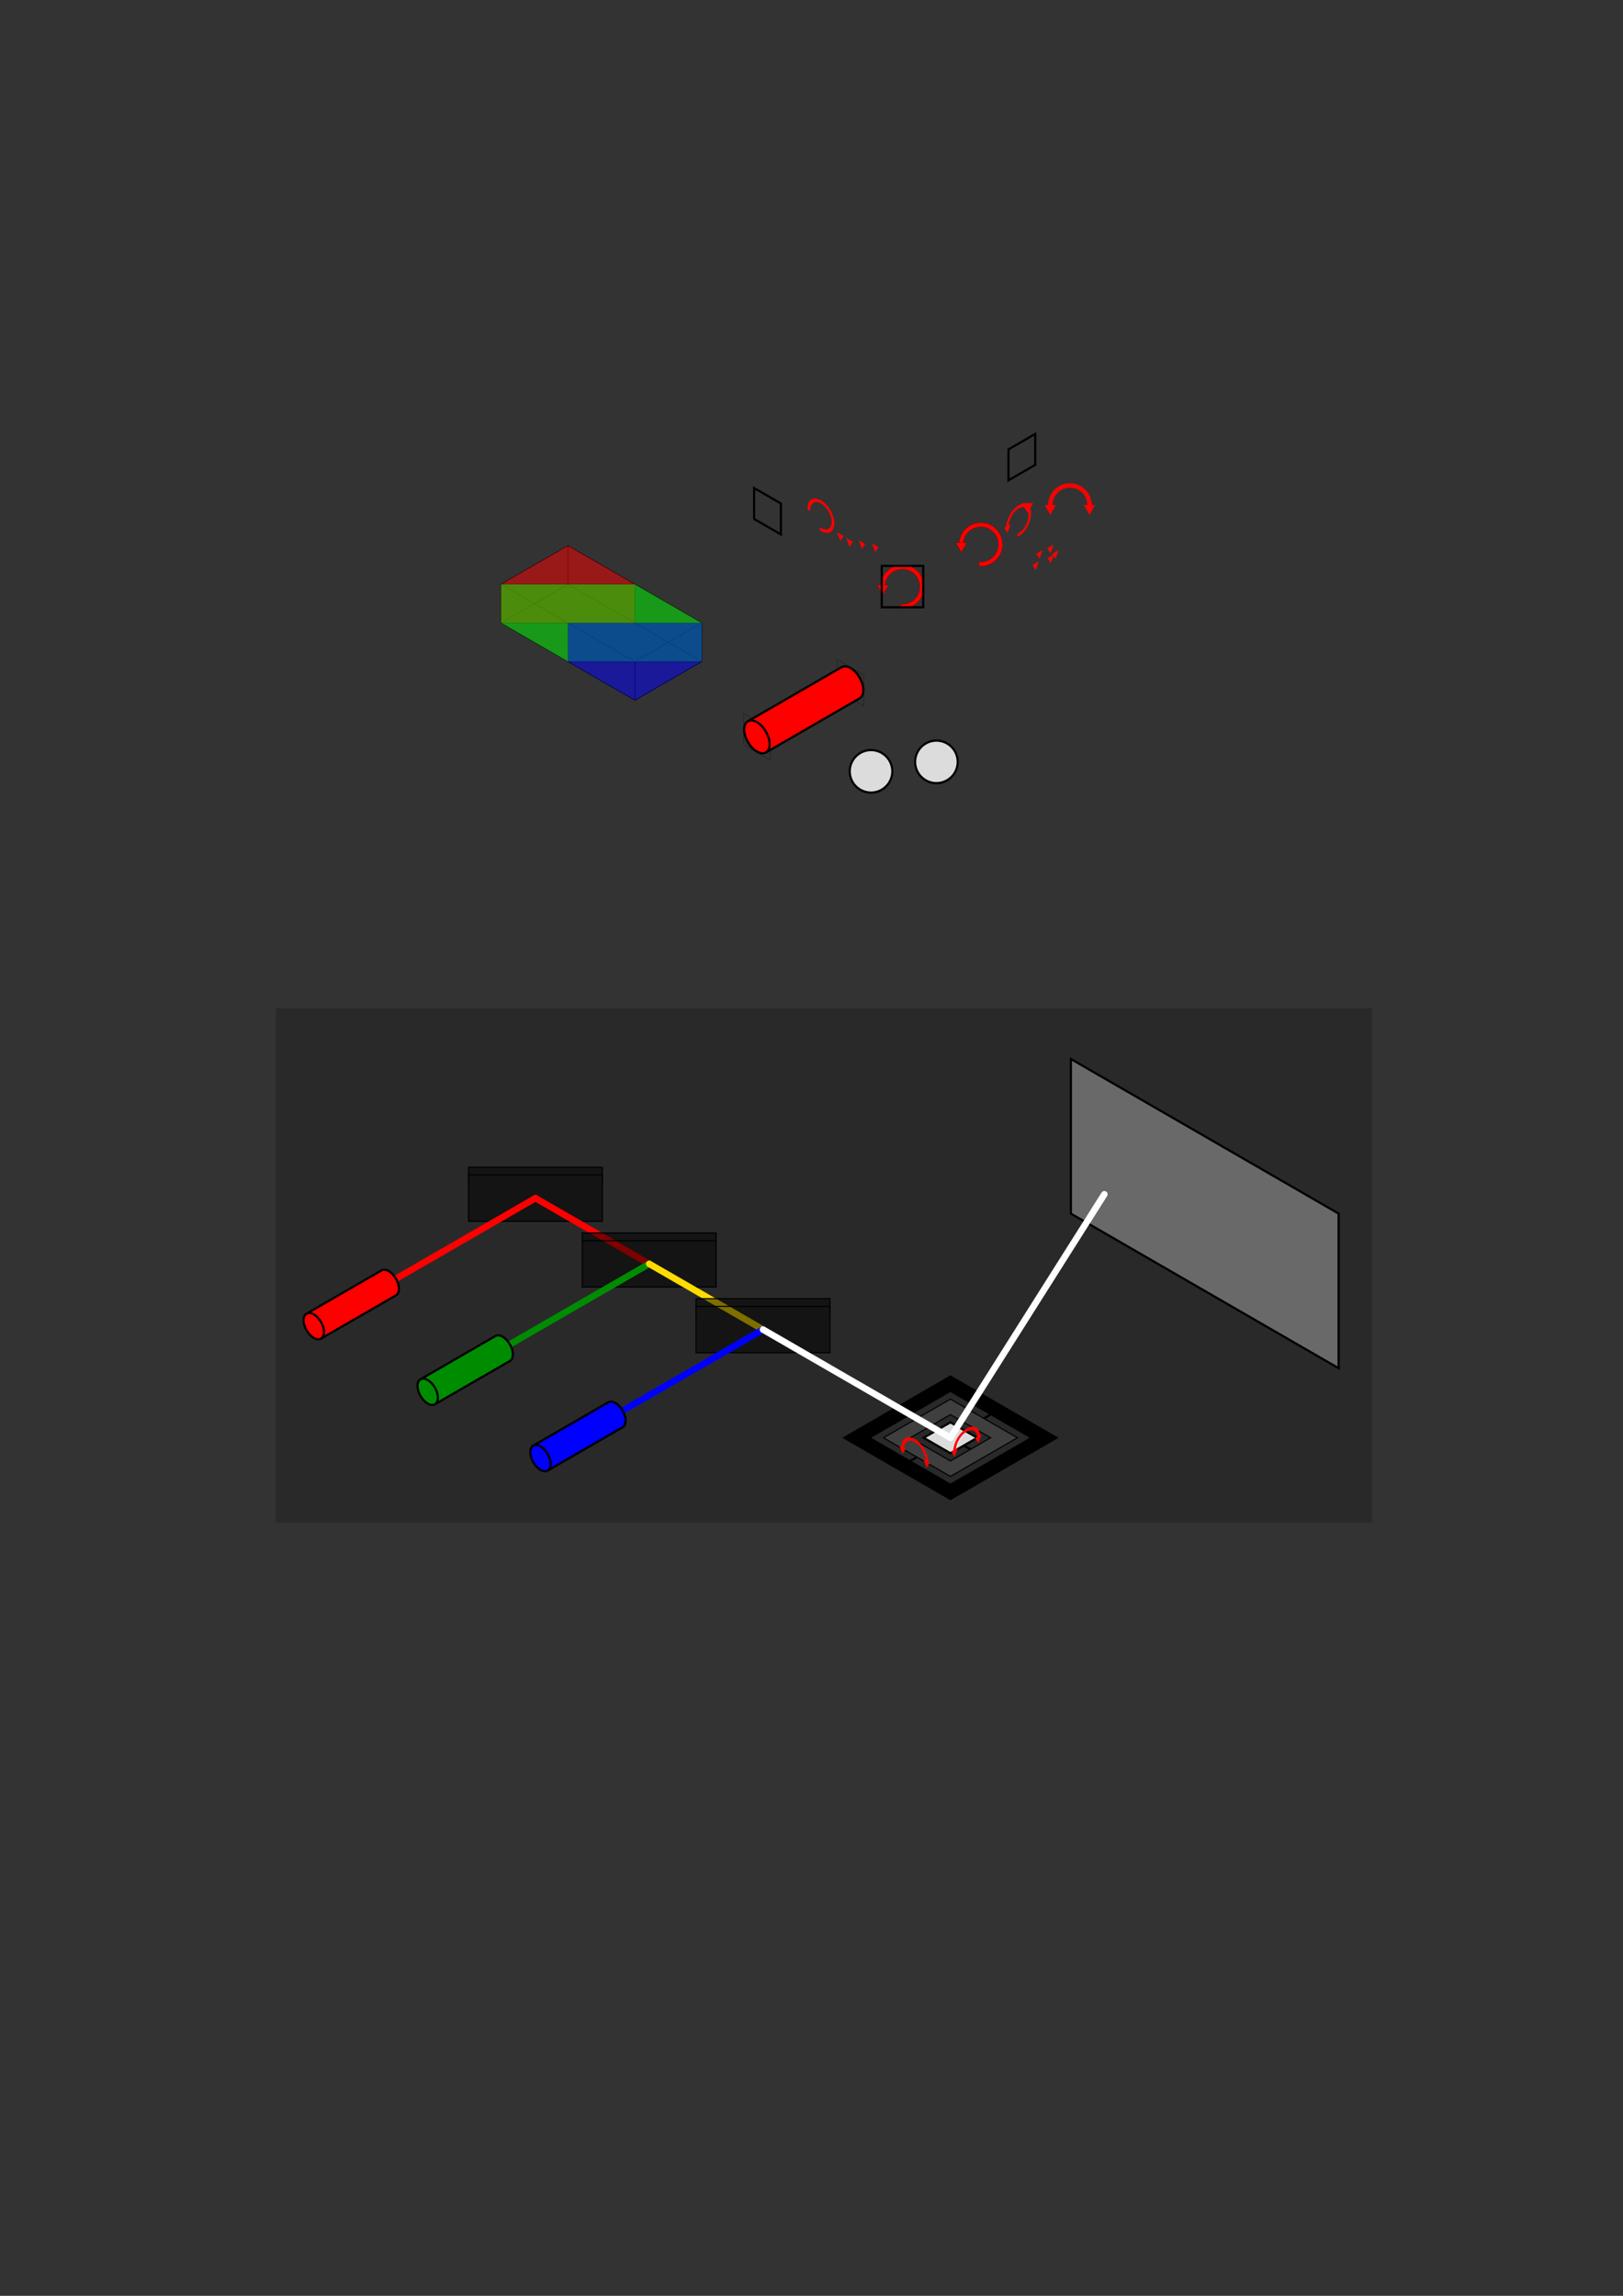 <?xml version="1.0" encoding="UTF-8" standalone="no"?>
<!-- Created with Inkscape (http://www.inkscape.org/) -->

<svg
   xmlns:osb="http://www.openswatchbook.org/uri/2009/osb"
   xmlns:dc="http://purl.org/dc/elements/1.1/"
   xmlns:cc="http://creativecommons.org/ns#"
   xmlns:rdf="http://www.w3.org/1999/02/22-rdf-syntax-ns#"
   xmlns:svg="http://www.w3.org/2000/svg"
   xmlns="http://www.w3.org/2000/svg"
   xmlns:sodipodi="http://sodipodi.sourceforge.net/DTD/sodipodi-0.dtd"
   xmlns:inkscape="http://www.inkscape.org/namespaces/inkscape"
   width="744.094"
   height="1052.362"
   id="svg2"
   version="1.1"
   inkscape:version="0.48.4 r9939"
   sodipodi:docname="projector_tech.svg">
  <rect width="100%" height="100%" fill="#333333" stroke="none"/>
  <sodipodi:namedview
     id="base"
     pagecolor="#ffffff"
     bordercolor="#666666"
     borderopacity="1.0"
     inkscape:pageopacity="0.0"
     inkscape:pageshadow="2"
     inkscape:zoom="2"
     inkscape:cx="357.4963"
     inkscape:cy="512.56513"
     inkscape:document-units="px"
     inkscape:current-layer="layer1"
     showgrid="false"
     inkscape:window-width="1855"
     inkscape:window-height="1056"
     inkscape:window-x="65"
     inkscape:window-y="24"
     inkscape:window-maximized="1"
     inkscape:object-paths="true"
     inkscape:object-nodes="true"
     inkscape:snap-smooth-nodes="true"
     inkscape:snap-midpoints="true"
     inkscape:snap-nodes="true"
     inkscape:snap-grids="false"
     inkscape:snap-intersection-paths="true">
    <inkscape:grid
       id="grid3638"
       type="xygrid"
       snapvisiblegridlinesonly="true"
       enabled="false"
       visible="true"
       empspacing="5" />
    <inkscape:grid
       id="grid3640"
       type="axonomgrid"
       snapvisiblegridlinesonly="true"
       enabled="true"
       visible="true"
       empspacing="5"
       units="mm" />
  </sodipodi:namedview>
  <defs
     id="defs4">
    <linearGradient
       osb:paint="solid"
       id="linearGradient3888">
      <stop
         id="stop3890"
         offset="0"
         style="stop-color:#ffffff;stop-opacity:1;" />
    </linearGradient>
    <marker
       inkscape:stockid="Arrow2Lstart"
       orient="auto"
       refY="0.0"
       refX="0.0"
       id="Arrow2Lstart"
       style="overflow:visible">
      <path
         id="path4198"
         style="fill-rule:evenodd;stroke-width:0.625;stroke-linejoin:round"
         d="M 8.719,4.034 L -2.207,0.016 L 8.719,-4.002 C 6.973,-1.63 6.983,1.616 8.719,4.034 z "
         transform="scale(1.1) translate(1,0)" />
    </marker>
    <marker
       inkscape:stockid="TriangleInS"
       orient="auto"
       refY="0.0"
       refX="0.0"
       id="TriangleInS"
       style="overflow:visible">
      <path
         id="path4319"
         d="M 5.77,0.0 L -2.88,5.0 L -2.88,-5.0 L 5.77,0.0 z "
         style="fill-rule:evenodd;stroke:#000000;stroke-width:1.0pt"
         transform="scale(-0.2)" />
    </marker>
  </defs>
  <g
     id="layer1"
     inkscape:groupmode="layer"
     inkscape:label="Layer 1">
    <rect
       style="opacity:0.2;fill:#000000;fill-opacity:1;fill-rule:evenodd;stroke:#000000;stroke-width:0;stroke-linecap:round;stroke-miterlimit:4;stroke-opacity:1;stroke-dasharray:none;stroke-dashoffset:0"
       id="rect3935"
       width="502.636"
       height="235.667"
       x="126.426"
       y="462.224" />
    <path
       style="fill:none;stroke:#000000;stroke-width:0.3;stroke-linecap:butt;stroke-linejoin:miter;stroke-miterlimit:4;stroke-opacity:1;stroke-dasharray:none"
       d="m 321.756,285.546 -61.372,-35.433 -30.686,17.717 61.372,35.433"
       id="path2989"
       inkscape:connector-curvature="0"
       sodipodi:nodetypes="cccc" />
    <path
       style="fill:none;stroke:#000000;stroke-width:0.3;stroke-linecap:butt;stroke-linejoin:miter;stroke-miterlimit:4;stroke-opacity:1;stroke-dasharray:none"
       d="m 291.07,320.979 30.686,-17.717 0,-17.717 -30.686,17.717 z"
       id="path2987"
       inkscape:connector-curvature="0" />
    <path
       style="fill:none;stroke:#000000;stroke-width:0.3;stroke-linecap:butt;stroke-linejoin:miter;stroke-miterlimit:4;stroke-opacity:1;stroke-dasharray:none"
       d="m 291.07,320.979 -61.372,-35.433 0,-17.717"
       id="path2991"
       inkscape:connector-curvature="0"
       sodipodi:nodetypes="ccc" />
    <path
       style="fill:none;stroke:#000000;stroke-width:0.3;stroke-linecap:butt;stroke-linejoin:miter;stroke-miterlimit:4;stroke-opacity:1;stroke-dasharray:none"
       d="m 321.756,285.546 -61.372,0 0,17.717"
       id="path2993"
       inkscape:connector-curvature="0" />
    <path
       style="fill:none;stroke:#000000;stroke-width:0.3;stroke-linecap:butt;stroke-linejoin:miter;stroke-miterlimit:4;stroke-opacity:1;stroke-dasharray:none"
       d="m 229.698,267.829 61.372,0"
       id="path2997"
       inkscape:connector-curvature="0" />
    <path
       style="fill:none;stroke:#000000;stroke-width:0.3;stroke-linecap:butt;stroke-linejoin:miter;stroke-miterlimit:4;stroke-opacity:1;stroke-dasharray:none"
       d="m 229.698,285.546 30.686,-17.717 61.372,35.433"
       id="path2999"
       inkscape:connector-curvature="0" />
    <path
       style="fill:none;stroke:#000000;stroke-width:0.3;stroke-linecap:butt;stroke-linejoin:miter;stroke-miterlimit:4;stroke-opacity:1;stroke-dasharray:none"
       d="m 291.07,267.829 0,17.717"
       id="path3001"
       inkscape:connector-curvature="0" />
    <path
       style="fill:none;stroke:#000000;stroke-width:0.3;stroke-linecap:butt;stroke-linejoin:miter;stroke-miterlimit:4;stroke-opacity:1;stroke-dasharray:none"
       d="m 260.384,250.113 0,17.717"
       id="path3003"
       inkscape:connector-curvature="0" />
    <path
       style="fill:none;stroke:#000000;stroke-width:0.3;stroke-linecap:butt;stroke-linejoin:miter;stroke-miterlimit:4;stroke-opacity:1;stroke-dasharray:none"
       d="m 229.698,285.546 61.372,0"
       id="path3005"
       inkscape:connector-curvature="0" />
    <path
       style="fill:none;stroke:#000000;stroke-width:0.3;stroke-linecap:butt;stroke-linejoin:miter;stroke-miterlimit:4;stroke-opacity:1;stroke-dasharray:none"
       d="m 260.384,303.262 61.372,0"
       id="path3007"
       inkscape:connector-curvature="0" />
    <path
       style="opacity:0.5;fill:#ff0000;fill-opacity:1;stroke:#fc0000;stroke-width:0;stroke-linecap:butt;stroke-linejoin:miter;stroke-miterlimit:4;stroke-opacity:1;stroke-dasharray:none"
       d="m 229.698,285.546 0,-17.717 30.686,-17.717 30.686,17.717 0,17.717 z"
       id="path3777"
       inkscape:connector-curvature="0" />
    <path
       style="opacity:0.5;fill:#00ff00;fill-opacity:1;stroke:#000000;stroke-width:0;stroke-linecap:butt;stroke-linejoin:miter;stroke-miterlimit:4;stroke-opacity:1;stroke-dasharray:none"
       d="m 229.698,285.546 30.686,17.717 61.372,0 0,-17.717 -30.686,-17.717 -61.372,0 z"
       id="path3779"
       inkscape:connector-curvature="0" />
    <path
       style="opacity:0.5;fill:#0000ff;fill-opacity:1;stroke:#000000;stroke-width:0;stroke-linecap:butt;stroke-linejoin:miter;stroke-miterlimit:4;stroke-opacity:1;stroke-dasharray:none"
       d="m 291.07,320.979 30.686,-17.717 0,-17.717 -61.372,0 0,17.717 z"
       id="path3781"
       inkscape:connector-curvature="0" />
    <g
       transform="translate(-30.686,74.409)"
       id="g3831"
       style="stroke-width:0.5;stroke-miterlimit:4;stroke-dasharray:none">
      <path
         inkscape:connector-curvature="0"
         id="path3785"
         d="m 245.488,467.716 0,-7.087 61.372,0 0,7.087"
         style="fill:none;stroke:#000000;stroke-width:0.5;stroke-linecap:butt;stroke-linejoin:miter;stroke-miterlimit:4;stroke-opacity:1;stroke-dasharray:none" />
      <path
         inkscape:connector-curvature="0"
         id="path3783"
         d="m 245.488,464.173 0,21.26 61.372,0 0,-21.26 z"
         style="fill:none;stroke:#000000;stroke-width:0.5;stroke-linecap:butt;stroke-linejoin:miter;stroke-miterlimit:4;stroke-opacity:1;stroke-dasharray:none" />
    </g>
    <rect
       style="opacity:0.5;fill:#000000;fill-opacity:1;fill-rule:evenodd;stroke:#0000ff;stroke-width:0;stroke-linecap:round;stroke-miterlimit:4;stroke-opacity:1;stroke-dasharray:none;stroke-dashoffset:0"
       id="rect3896"
       width="61.372"
       height="24.803"
       x="214.802"
       y="535.039" />
    <g
       transform="translate(-30.686,74.409)"
       id="g3882"
       style="stroke:#ff0000;stroke-width:3;stroke-linecap:round;stroke-miterlimit:4;stroke-opacity:1;stroke-dasharray:none">
      <path
         inkscape:connector-curvature="0"
         id="path3835"
         d="m 276.173,474.803 -101.264,58.465"
         style="fill:none;stroke:#ff0000;stroke-width:3;stroke-linecap:round;stroke-linejoin:miter;stroke-miterlimit:4;stroke-opacity:1;stroke-dasharray:none" />
      <path
         inkscape:connector-curvature="0"
         id="path3874"
         d="m 276.173,474.803 52.166,30.118"
         style="fill:none;stroke:#ff0000;stroke-width:3;stroke-linecap:round;stroke-linejoin:miter;stroke-miterlimit:4;stroke-opacity:1;stroke-dasharray:none" />
    </g>
    <g
       transform="translate(21.48,104.528)"
       id="g3831-1"
       style="stroke-width:0.5;stroke-miterlimit:4;stroke-dasharray:none">
      <path
         inkscape:connector-curvature="0"
         id="path3785-3"
         d="m 245.488,467.716 0,-7.087 61.372,0 0,7.087"
         style="fill:none;stroke:#000000;stroke-width:0.5;stroke-linecap:butt;stroke-linejoin:miter;stroke-miterlimit:4;stroke-opacity:1;stroke-dasharray:none" />
      <path
         inkscape:connector-curvature="0"
         id="path3783-2"
         d="m 245.488,464.173 0,21.26 61.372,0 0,-21.26 z"
         style="fill:none;stroke:#000000;stroke-width:0.5;stroke-linecap:butt;stroke-linejoin:miter;stroke-miterlimit:4;stroke-opacity:1;stroke-dasharray:none" />
    </g>
    <rect
       style="opacity:0.5;fill:#000000;fill-opacity:1;fill-rule:evenodd;stroke:#0000ff;stroke-width:0;stroke-linecap:round;stroke-miterlimit:4;stroke-opacity:1;stroke-dasharray:none;stroke-dashoffset:0"
       id="rect3896-8"
       width="61.372"
       height="24.803"
       x="266.968"
       y="565.157" />
    <path
       style="fill:none;stroke:#008c00;stroke-width:3;stroke-linecap:round;stroke-linejoin:miter;stroke-miterlimit:4;stroke-opacity:1;stroke-dasharray:none"
       d="m 297.654,579.331 -101.264,58.465"
       id="path3878"
       inkscape:connector-curvature="0" />
    <path
       style="fill:none;stroke:#ffdc00;stroke-width:3;stroke-linecap:round;stroke-linejoin:miter;stroke-miterlimit:4;stroke-opacity:1;stroke-dasharray:none"
       d="m 297.654,579.331 52.166,30.118"
       id="path3886"
       inkscape:connector-curvature="0" />
    <rect
       style="opacity:0.5;fill:#000000;fill-opacity:1;fill-rule:evenodd;stroke:#0000ff;stroke-width:0;stroke-linecap:round;stroke-miterlimit:4;stroke-opacity:1;stroke-dasharray:none;stroke-dashoffset:0"
       id="rect3896-82"
       width="61.372"
       height="24.803"
       x="319.134"
       y="595.276" />
    <g
       transform="translate(73.646,134.646)"
       id="g3831-0"
       style="stroke-width:0.5;stroke-miterlimit:4;stroke-dasharray:none">
      <path
         inkscape:connector-curvature="0"
         id="path3785-0"
         d="m 245.488,467.716 0,-7.087 61.372,0 0,7.087"
         style="fill:none;stroke:#000000;stroke-width:0.5;stroke-linecap:butt;stroke-linejoin:miter;stroke-miterlimit:4;stroke-opacity:1;stroke-dasharray:none" />
      <path
         inkscape:connector-curvature="0"
         id="path3783-1"
         d="m 245.488,464.173 0,21.26 61.372,0 0,-21.26 z"
         style="fill:none;stroke:#000000;stroke-width:0.5;stroke-linecap:butt;stroke-linejoin:miter;stroke-miterlimit:4;stroke-opacity:1;stroke-dasharray:none" />
    </g>
    <path
       style="fill:none;stroke:#0000ff;stroke-width:3;stroke-linecap:round;stroke-linejoin:miter;stroke-miterlimit:4;stroke-opacity:1;stroke-dasharray:none"
       d="m 349.82,609.449 -101.264,58.465"
       id="path3894"
       inkscape:connector-curvature="0" />
    <path
       style="fill:#696969;fill-opacity:1;stroke:#000000;stroke-width:1px;stroke-linecap:butt;stroke-linejoin:miter;stroke-opacity:1"
       d="m 613.719,627.165 -122.744,-70.866 0,-70.866 122.744,70.866 z"
       id="path3923"
       inkscape:connector-curvature="0"
       sodipodi:nodetypes="ccccc" />
    <path
       style="font-size:medium;font-style:normal;font-variant:normal;font-weight:normal;font-stretch:normal;text-indent:0;text-align:start;text-decoration:none;line-height:normal;letter-spacing:normal;word-spacing:normal;text-transform:none;direction:ltr;block-progression:tb;writing-mode:lr-tb;text-anchor:start;baseline-shift:baseline;color:#000000;fill:#ff0000;fill-opacity:1;stroke:#ff0000;stroke-width:0;stroke-miterlimit:4;stroke-opacity:1;stroke-dasharray:none;marker:none;visibility:visible;display:inline;overflow:visible;enable-background:accumulate;font-family:Sans;-inkscape-font-specification:Sans"
       d="m 466.983,245.841 c 3.149,-1.818 5.714,-6.48 5.714,-10.385 0,-3.905 -2.565,-5.606 -5.714,-3.788 -3.149,1.818 -5.714,6.48 -5.714,10.385 -0.003,0.257 0.105,0.432 0.283,0.459 0.178,0.026 0.398,-0.101 0.576,-0.333 0.178,-0.232 0.286,-0.532 0.283,-0.786 0,-3.139 2.04,-6.847 4.571,-8.308 2.531,-1.461 4.571,-0.109 4.571,3.03 0,3.139 -2.04,6.847 -4.571,8.308 -0.206,0.115 -0.398,0.36 -0.502,0.641 -0.104,0.281 -0.104,0.554 0,0.715 0.104,0.161 0.296,0.184 0.502,0.062 0,0 0,0 0,0"
       id="path4173"
       inkscape:connector-curvature="0" />
    <path
       style="fill:#ff0000;fill-opacity:1;fill-rule:evenodd;stroke:#ff0000;stroke-width:0;stroke-miterlimit:4;stroke-opacity:1;stroke-dasharray:none"
       d="m 461.885,244.302 c 0,0 -1.463,-2.301 -1.463,-2.301 0,0 2.926,-1.689 2.926,-1.689 0,0 -1.463,3.99 -1.463,3.99 0,0 0,0 0,0"
       id="path5190"
       inkscape:connector-curvature="0" />
    <path
       style="fill:#ff0000;fill-opacity:1;fill-rule:evenodd;stroke:#ff0000;stroke-width:0;stroke-miterlimit:4;stroke-opacity:1;stroke-dasharray:none"
       d="m 474.802,261.316 c 0,0 -1.463,-2.301 -1.463,-2.301 0,0 2.926,-1.689 2.926,-1.689 0,0 -1.463,3.99 -1.463,3.99 0,0 0,0 0,0"
       id="path5190-6"
       inkscape:connector-curvature="0" />
    <path
       style="fill:#ff0000;fill-opacity:1;fill-rule:evenodd;stroke:#ff0000;stroke-width:0;stroke-miterlimit:4;stroke-opacity:1;stroke-dasharray:none"
       d="m 476.57,256.139 c 0,0 -1.463,-2.301 -1.463,-2.301 0,0 2.926,-1.689 2.926,-1.689 0,0 -1.463,3.99 -1.463,3.99 0,0 0,0 0,0"
       id="path5190-61"
       inkscape:connector-curvature="0" />
    <path
       style="fill:#ff0000;fill-opacity:1;fill-rule:evenodd;stroke:#ff0000;stroke-width:0;stroke-miterlimit:4;stroke-opacity:1;stroke-dasharray:none"
       d="m 481.621,253.614 c 0,0 -1.463,-2.301 -1.463,-2.301 0,0 2.926,-1.689 2.926,-1.689 0,0 -1.463,3.99 -1.463,3.99 0,0 0,0 0,0"
       id="path5190-1"
       inkscape:connector-curvature="0" />
    <path
       style="fill:#ff0000;fill-opacity:1;fill-rule:evenodd;stroke:#ff0000;stroke-width:0;stroke-miterlimit:4;stroke-opacity:1;stroke-dasharray:none"
       d="m 483.894,256.139 c 0,0 -1.463,-2.301 -1.463,-2.301 0,0 2.926,-1.689 2.926,-1.689 0,0 -1.463,3.99 -1.463,3.99 0,0 0,0 0,0"
       id="path5190-9"
       inkscape:connector-curvature="0" />
    <path
       style="fill:#ff0000;fill-opacity:1;fill-rule:evenodd;stroke:#ff0000;stroke-width:0;stroke-miterlimit:4;stroke-opacity:1;stroke-dasharray:none"
       d="m 481.747,258.159 c 0,0 -1.463,-2.301 -1.463,-2.301 0,0 2.926,-1.689 2.926,-1.689 0,0 -1.463,3.99 -1.463,3.99 0,0 0,0 0,0"
       id="path5190-90"
       inkscape:connector-curvature="0" />
    <path
       inkscape:connector-curvature="0"
       id="path5194"
       d="m 462.348,220.171 0,-14.173 12.274,-7.087 0,14.173 z"
       style="fill:none;stroke:#000000;stroke-width:1px;stroke-linecap:butt;stroke-linejoin:miter;stroke-opacity:1" />
    <path
       style="fill:none;stroke:#000000;stroke-width:1px;stroke-linecap:butt;stroke-linejoin:miter;stroke-opacity:1"
       d="m 358.016,244.974 0,-14.173 -12.274,-7.087 0,14.173 z"
       id="path6267"
       inkscape:connector-curvature="0" />
    <g
       id="g5186-2"
       style="fill:#ff0000;fill-opacity:1;stroke:#440000;stroke-width:0.1;stroke-miterlimit:4;stroke-opacity:1;stroke-dasharray:none"
       transform="matrix(-1,0,0,-1,916.74,881.787)">
      <path
         style="font-size:medium;font-style:normal;font-variant:normal;font-weight:normal;font-stretch:normal;text-indent:0;text-align:start;text-decoration:none;line-height:normal;letter-spacing:normal;word-spacing:normal;text-transform:none;direction:ltr;block-progression:tb;writing-mode:lr-tb;text-anchor:start;baseline-shift:baseline;color:#000000;fill:#ff0000;fill-opacity:1;stroke:#440000;stroke-width:0.1;stroke-miterlimit:4;stroke-opacity:1;stroke-dasharray:none;marker:none;visibility:visible;display:inline;overflow:visible;enable-background:accumulate;font-family:Sans;-inkscape-font-specification:Sans"
         d="m 503.031,602.844 c -5.511,0 -10,4.489 -10,10 0,5.511 4.489,10 10,10 5.511,0 10,-4.489 10,-10 a 1,1 0 1 0 -2,0 c 0,4.43 -3.57,8 -8,8 -4.43,0 -8,-3.57 -8,-8 0,-4.43 3.57,-8 8,-8 a 1,1 0 1 0 0,-2 z"
         id="path4173-4"
         inkscape:connector-curvature="0" />
      <path
         style="fill:#ff0000;fill-opacity:1;fill-rule:evenodd;stroke:#440000;stroke-width:0.1;stroke-miterlimit:4;stroke-opacity:1;stroke-dasharray:none"
         d="m 511.953,609.169 2.561,4.439 -5.121,0 2.561,-4.439 z"
         id="path5190-4"
         inkscape:connector-curvature="0" />
    </g>
    <rect
       y="259.381"
       x="404.271"
       height="19"
       width="19"
       id="rect5935"
       style="fill:none;stroke:#000000;stroke-width:1;stroke-linecap:round;stroke-miterlimit:4;stroke-opacity:1;stroke-dasharray:none;stroke-dashoffset:0" />
    <g
       id="g5186-2-6"
       style="fill:#ff0000;fill-opacity:1;stroke:#440000;stroke-width:0;stroke-miterlimit:4;stroke-opacity:1;stroke-dasharray:none"
       transform="matrix(1,0,0,-1,-126.701,883.884)">
      <path
         style="font-size:medium;font-style:normal;font-variant:normal;font-weight:normal;font-stretch:normal;text-indent:0;text-align:start;text-decoration:none;line-height:normal;letter-spacing:normal;word-spacing:normal;text-transform:none;direction:ltr;block-progression:tb;writing-mode:lr-tb;text-anchor:start;baseline-shift:baseline;color:#000000;fill:#ff0000;fill-opacity:1;stroke:#440000;stroke-width:0;stroke-miterlimit:4;stroke-opacity:1;stroke-dasharray:none;marker:none;visibility:visible;display:inline;overflow:visible;enable-background:accumulate;font-family:Sans;-inkscape-font-specification:Sans"
         d="m 503.111,640.402 c 3.363,-1.904 6.097,-0.31 6.108,3.549 0.011,3.865 -2.715,8.598 -6.089,10.545 -3.391,1.958 -6.167,0.371 -6.167,-3.537 -0.003,-0.254 0.114,-0.558 0.307,-0.797 0.193,-0.239 0.431,-0.375 0.623,-0.356 0.192,0.019 0.309,0.189 0.306,0.446 8.7e-4,3.138 2.205,4.4 4.929,2.831 2.712,-1.563 4.883,-5.327 4.875,-8.437 -0.008,-3.106 -2.186,-4.373 -4.891,-2.838 -0.221,0.129 -0.426,0.112 -0.538,-0.044 -0.112,-0.156 -0.112,-0.427 -8.9e-4,-0.709 0.111,-0.282 0.316,-0.531 0.537,-0.653 0,0 0,0 0,0"
         id="path4173-4-5"
         inkscape:connector-curvature="0" />
    </g>
    <g
       id="g5186-2-3"
       style="fill:#ff0000;fill-opacity:1;stroke:#440000;stroke-width:0.1;stroke-miterlimit:4;stroke-opacity:1;stroke-dasharray:none"
       transform="matrix(-1,0,0,-1,952.698,862.394)">
      <path
         style="font-size:medium;font-style:normal;font-variant:normal;font-weight:normal;font-stretch:normal;text-indent:0;text-align:start;text-decoration:none;line-height:normal;letter-spacing:normal;word-spacing:normal;text-transform:none;direction:ltr;block-progression:tb;writing-mode:lr-tb;text-anchor:start;baseline-shift:baseline;color:#000000;fill:#ff0000;fill-opacity:1;stroke:#440000;stroke-width:0.1;stroke-miterlimit:4;stroke-opacity:1;stroke-dasharray:none;marker:none;visibility:visible;display:inline;overflow:visible;enable-background:accumulate;font-family:Sans;-inkscape-font-specification:Sans"
         d="m 503.031,602.844 c -5.511,0 -10,4.489 -10,10 0,5.511 4.489,10 10,10 5.511,0 10,-4.489 10,-10 a 1,1 0 1 0 -2,0 c 0,4.43 -3.57,8 -8,8 -4.43,0 -8,-3.57 -8,-8 0,-4.43 3.57,-8 8,-8 a 1,1 0 1 0 0,-2 z"
         id="path4173-4-53"
         inkscape:connector-curvature="0" />
      <path
         style="fill:#ff0000;fill-opacity:1;fill-rule:evenodd;stroke:#440000;stroke-width:0.1;stroke-miterlimit:4;stroke-opacity:1;stroke-dasharray:none"
         d="m 511.953,609.169 2.561,4.439 -5.121,0 2.561,-4.439 z"
         id="path5190-4-8"
         inkscape:connector-curvature="0" />
    </g>
    <path
       style="fill:#ff0000;fill-opacity:1;fill-rule:evenodd;stroke:#440000;stroke-width:0;stroke-miterlimit:4;stroke-opacity:1;stroke-dasharray:none"
       d="m 471.135,235.06 -2.561,-4.439 5.121,0 -2.561,4.439 z"
       id="path5190-4-86-0"
       inkscape:connector-curvature="0" />
    <g
       transform="translate(-65.45,-371.562)"
       id="g7317">
      <g
         transform="matrix(-1,0,0,-1,1059.01,1215.943)"
         style="fill:#ff0000;fill-opacity:1;stroke:#440000;stroke-width:0.1;stroke-miterlimit:4;stroke-opacity:1;stroke-dasharray:none"
         id="g5186-2-9-8">
        <path
           sodipodi:nodetypes="csccscc"
           inkscape:connector-curvature="0"
           id="path4173-4-6-6"
           d="m 493.031,612.844 c 0,5.511 4.489,10 10,10 5.511,0 10,-4.489 10,-10 l -2,0 c 0,4.43 -3.57,8 -8,8 -4.43,0 -8,-3.57 -8,-8 z"
           style="font-size:medium;font-style:normal;font-variant:normal;font-weight:normal;font-stretch:normal;text-indent:0;text-align:start;text-decoration:none;line-height:normal;letter-spacing:normal;word-spacing:normal;text-transform:none;direction:ltr;block-progression:tb;writing-mode:lr-tb;text-anchor:start;baseline-shift:baseline;color:#000000;fill:#ff0000;fill-opacity:1;stroke:#440000;stroke-width:0;stroke-miterlimit:4;stroke-opacity:1;stroke-dasharray:none;marker:none;visibility:visible;display:inline;overflow:visible;enable-background:accumulate;font-family:Sans;-inkscape-font-specification:Sans" />
        <path
           inkscape:connector-curvature="0"
           id="path5190-4-86-8"
           d="m 512.031,608.405 2.561,4.439 -5.121,0 2.561,-4.439 z"
           style="fill:#ff0000;fill-opacity:1;fill-rule:evenodd;stroke:#440000;stroke-width:0;stroke-miterlimit:4;stroke-opacity:1;stroke-dasharray:none" />
      </g>
      <path
         inkscape:connector-curvature="0"
         id="path5190-4-86-0-9"
         d="m 564.947,607.538 -2.561,-4.439 5.121,0 -2.561,4.439 z"
         style="fill:#ff0000;fill-opacity:1;fill-rule:evenodd;stroke:#440000;stroke-width:0;stroke-miterlimit:4;stroke-opacity:1;stroke-dasharray:none" />
    </g>
    <g
       transform="matrix(1,0,0,-1,-138.702,867.38)"
       style="fill:#ff0000;fill-opacity:1;stroke:#ff0000;stroke-width:0;stroke-miterlimit:4;stroke-opacity:1;stroke-dasharray:none"
       id="g5186-5-0">
      <path
         inkscape:connector-curvature="0"
         id="path5190-8-0"
         d="m 523.967,619.409 c 0,0 -1.472,3.983 -1.472,3.983 0,0 2.943,-1.684 2.943,-1.684 0,0 -1.471,-2.299 -1.471,-2.299 0,0 0,0 0,0"
         style="fill:#ff0000;fill-opacity:1;fill-rule:evenodd;stroke:#ff0000;stroke-width:0;stroke-miterlimit:4;stroke-opacity:1;stroke-dasharray:none" />
    </g>
    <g
       transform="matrix(1,0,0,-1,-134.506,870.058)"
       style="fill:#ff0000;fill-opacity:1;stroke:#ff0000;stroke-width:0;stroke-miterlimit:4;stroke-opacity:1;stroke-dasharray:none"
       id="g5186-5-5">
      <path
         inkscape:connector-curvature="0"
         id="path5190-8-3"
         d="m 523.967,619.409 c 0,0 -1.472,3.983 -1.472,3.983 0,0 2.943,-1.684 2.943,-1.684 0,0 -1.471,-2.299 -1.471,-2.299 0,0 0,0 0,0"
         style="fill:#ff0000;fill-opacity:1;fill-rule:evenodd;stroke:#ff0000;stroke-width:0;stroke-miterlimit:4;stroke-opacity:1;stroke-dasharray:none" />
    </g>
    <g
       transform="matrix(1,0,0,-1,-128.792,871.04)"
       style="fill:#ff0000;fill-opacity:1;stroke:#ff0000;stroke-width:0;stroke-miterlimit:4;stroke-opacity:1;stroke-dasharray:none"
       id="g5186-5-9">
      <path
         inkscape:connector-curvature="0"
         id="path5190-8-9"
         d="m 523.967,619.409 c 0,0 -1.472,3.983 -1.472,3.983 0,0 2.943,-1.684 2.943,-1.684 0,0 -1.471,-2.299 -1.471,-2.299 0,0 0,0 0,0"
         style="fill:#ff0000;fill-opacity:1;fill-rule:evenodd;stroke:#ff0000;stroke-width:0;stroke-miterlimit:4;stroke-opacity:1;stroke-dasharray:none" />
    </g>
    <g
       transform="matrix(1,0,0,-1,-122.72,872.469)"
       style="fill:#ff0000;fill-opacity:1;stroke:#ff0000;stroke-width:0;stroke-miterlimit:4;stroke-opacity:1;stroke-dasharray:none"
       id="g5186-5-95">
      <path
         inkscape:connector-curvature="0"
         id="path5190-8-6"
         d="m 523.967,619.409 c 0,0 -1.472,3.983 -1.472,3.983 0,0 2.943,-1.684 2.943,-1.684 0,0 -1.471,-2.299 -1.471,-2.299 0,0 0,0 0,0"
         style="fill:#ff0000;fill-opacity:1;fill-rule:evenodd;stroke:#ff0000;stroke-width:0;stroke-miterlimit:4;stroke-opacity:1;stroke-dasharray:none" />
    </g>
    <path
       sodipodi:nodetypes="ccccc"
       style="fill:#dcdcdc;fill-opacity:1;stroke:#000000;stroke-width:1px;stroke-linecap:butt;stroke-linejoin:miter;stroke-opacity:1"
       d="m 435.74,651.968 -12.274,7.087 12.274,7.087 12.274,-7.087 z"
       id="path3927"
       inkscape:connector-curvature="0" />
    <path
       style="fill:none;stroke:#000000;stroke-width:1px;stroke-linecap:butt;stroke-linejoin:miter;stroke-opacity:1"
       d="m 426.535,653.74 -6.137,-3.543"
       id="path6948"
       inkscape:connector-curvature="0" />
    <path
       sodipodi:nodetypes="cccccccccc"
       inkscape:connector-curvature="0"
       d="m 435.74,676.772 -30.686,-17.717 30.686,-17.717 30.686,17.717 z m -18.412,-17.717 18.412,10.63 18.412,-10.63 -18.412,-10.63 -18.412,10.63"
       style="fill:#3f3f3f;fill-opacity:1;stroke:#000000;stroke-width:0.5;stroke-linecap:butt;stroke-linejoin:miter;stroke-miterlimit:4;stroke-opacity:1;stroke-dasharray:none"
       id="path7230" />
    <g
       transform="translate(-38.629,68.403)"
       id="g7223">
      <path
         style="font-size:medium;font-style:normal;font-variant:normal;font-weight:normal;font-stretch:normal;text-indent:0;text-align:start;text-decoration:none;line-height:normal;letter-spacing:normal;word-spacing:normal;text-transform:none;direction:ltr;block-progression:tb;writing-mode:lr-tb;text-anchor:start;baseline-shift:baseline;color:#000000;fill:#ff0000;fill-opacity:1;stroke:#440000;stroke-width:0;stroke-miterlimit:4;stroke-opacity:1;stroke-dasharray:none;marker:none;visibility:visible;display:inline;overflow:visible;enable-background:accumulate;font-family:Sans;-inkscape-font-specification:Sans"
         d="m 487.906,589.961 c 0,-3.905 -2.755,-5.496 -6.137,-3.543 -3.382,1.953 -6.137,6.724 -6.137,10.63 0,0 1.227,-0.709 1.227,-0.709 0,-3.139 2.191,-6.934 4.91,-8.504 2.719,-1.57 4.91,-0.305 4.91,2.835 0,0 1.227,-0.709 1.227,-0.709"
         id="path4173-4-6"
         inkscape:connector-curvature="0"
         sodipodi:nodetypes="csccscc" />
      <path
         inkscape:connector-curvature="0"
         id="path5190-6-9"
         d="m 476.303,599.328 c 0,0 -1.463,-2.301 -1.463,-2.301 0,0 2.926,-1.689 2.926,-1.689 0,0 -1.463,3.99 -1.463,3.99 0,0 0,0 0,0"
         style="fill:#ff0000;fill-opacity:1;fill-rule:evenodd;stroke:#ff0000;stroke-width:0;stroke-miterlimit:4;stroke-opacity:1;stroke-dasharray:none" />
      <path
         style="fill:#ff0000;fill-opacity:1;fill-rule:evenodd;stroke:#ff0000;stroke-width:0;stroke-miterlimit:4;stroke-opacity:1;stroke-dasharray:none"
         d="m 487.186,593.081 c 0,0 -1.463,-2.301 -1.463,-2.301 0,0 2.926,-1.689 2.926,-1.689 0,0 -1.463,3.99 -1.463,3.99 0,0 0,0 0,0"
         id="path5190-6-9-8"
         inkscape:connector-curvature="0" />
    </g>
    <path
       sodipodi:nodetypes="cccccccccc"
       inkscape:connector-curvature="0"
       d="m 435.74,637.795 -36.823,21.26 36.823,21.26 36.823,-21.26 z m -49.097,21.26 49.097,-28.346 49.098,28.346 -49.098,28.346 z"
       style="fill:#000000;fill-opacity:1;stroke:#000000;stroke-width:0.5;stroke-linecap:butt;stroke-linejoin:miter;stroke-miterlimit:4;stroke-opacity:1;stroke-dasharray:none"
       id="path7256" />
    <path
       style="fill:none;stroke:#ffffff;stroke-width:3;stroke-linecap:round;stroke-linejoin:miter;stroke-miterlimit:4;stroke-opacity:1;stroke-dasharray:none"
       d="m 349.82,609.449 85.921,49.606"
       id="path3876"
       inkscape:connector-curvature="0"
       sodipodi:nodetypes="cc" />
    <g
       id="g6936-7"
       transform="translate(-34.687,71.472)">
      <g
         id="g5186-5-1"
         style="fill:#ff0000;fill-opacity:1;stroke:#ff0000;stroke-width:0;stroke-miterlimit:4;stroke-opacity:1;stroke-dasharray:none"
         transform="matrix(1,0,0,-1,-75.436,1214.554)">
        <path
           style="fill:#ff0000;fill-opacity:1;fill-rule:evenodd;stroke:#ff0000;stroke-width:0;stroke-miterlimit:4;stroke-opacity:1;stroke-dasharray:none"
           d="m 523.873,619.63 c 0,0 -1.472,3.983 -1.472,3.983 0,0 2.943,-1.684 2.943,-1.684 0,0 -1.471,-2.299 -1.471,-2.299 0,0 0,0 0,0"
           id="path5190-8-1"
           inkscape:connector-curvature="0" />
      </g>
      <g
         transform="matrix(-1,0,0,-1,1064.097,1235.35)"
         style="fill:#ff0000;fill-opacity:1;stroke:#440000;stroke-width:0.1;stroke-miterlimit:4;stroke-opacity:1;stroke-dasharray:none"
         id="g5186-2-9-2-8">
        <path
           sodipodi:nodetypes="csccscc"
           inkscape:connector-curvature="0"
           id="path4173-4-6-0-0"
           d="m 616.082,643.613 c 0,3.908 -2.755,5.501 -6.137,3.548 -3.382,-1.953 -6.137,-6.727 -6.137,-10.634 l 1.227,0.709 c 0,3.141 2.191,6.938 4.91,8.508 2.719,1.57 4.91,0.303 4.91,-2.838 l 1.227,0.713"
           style="font-size:medium;font-style:normal;font-variant:normal;font-weight:normal;font-stretch:normal;text-indent:0;text-align:start;text-decoration:none;line-height:normal;letter-spacing:normal;word-spacing:normal;text-transform:none;direction:ltr;block-progression:tb;writing-mode:lr-tb;text-anchor:start;baseline-shift:baseline;color:#000000;fill:#ff0000;fill-opacity:1;stroke:#440000;stroke-width:0;stroke-miterlimit:4;stroke-opacity:1;stroke-dasharray:none;marker:none;visibility:visible;display:inline;overflow:visible;enable-background:accumulate;font-family:Sans;-inkscape-font-specification:Sans" />
      </g>
      <g
         id="g5186-5-6-5"
         style="fill:#ff0000;fill-opacity:1;stroke:#ff0000;stroke-width:0;stroke-miterlimit:4;stroke-opacity:1;stroke-dasharray:none"
         transform="matrix(1,0,0,-1,-64.467,1220.718)">
        <path
           style="fill:#ff0000;fill-opacity:1;fill-rule:evenodd;stroke:#ff0000;stroke-width:0;stroke-miterlimit:4;stroke-opacity:1;stroke-dasharray:none"
           d="m 523.967,619.409 c 0,0 -1.472,3.983 -1.472,3.983 0,0 2.943,-1.684 2.943,-1.684 0,0 -1.471,-2.299 -1.471,-2.299 0,0 0,0 0,0"
           id="path5190-8-8-0"
           inkscape:connector-curvature="0" />
      </g>
    </g>
    <path
       inkscape:connector-curvature="0"
       id="path7295"
       d="m 420.397,667.913 -3.069,1.772"
       style="fill:none;stroke:#000000;stroke-width:1px;stroke-linecap:butt;stroke-linejoin:miter;stroke-opacity:1" />
    <path
       inkscape:connector-curvature="0"
       id="path7297"
       d="m 441.878,662.598 3.069,1.772"
       style="fill:none;stroke:#000000;stroke-width:1px;stroke-linecap:butt;stroke-linejoin:miter;stroke-opacity:1" />
    <path
       sodipodi:nodetypes="cc"
       inkscape:connector-curvature="0"
       id="path7295-4"
       d="m 454.152,648.425 -3.069,1.772"
       style="fill:none;stroke:#000000;stroke-width:1px;stroke-linecap:butt;stroke-linejoin:miter;stroke-opacity:1" />
    <path
       sodipodi:nodetypes="cc"
       style="fill:none;stroke:#ffffff;stroke-width:3;stroke-linecap:round;stroke-linejoin:miter;stroke-miterlimit:4;stroke-opacity:1;stroke-dasharray:none"
       d="M 435.74,659.055 506.318,547.441"
       id="path3933"
       inkscape:connector-curvature="0" />
    <path
       transform="matrix(0.635,0,0,0.688,356.473,-45.013)"
       d="m 82.852,579.331 a 15.343,14.173 0 1 1 -30.686,0 15.343,14.173 0 1 1 30.686,0 z"
       sodipodi:ry="14.173228"
       sodipodi:rx="15.34297"
       sodipodi:cy="579.33069"
       sodipodi:cx="67.509064"
       id="path7327-4"
       style="fill:#dcdcdc;fill-opacity:1;fill-rule:evenodd;stroke:#000000;stroke-width:1.512;stroke-linecap:square;stroke-miterlimit:4;stroke-opacity:1;stroke-dasharray:none;stroke-dashoffset:0"
       sodipodi:type="arc" />
    <path
       transform="matrix(0.635,0,0,0.688,386.449,-49.347)"
       d="m 82.852,579.331 a 15.343,14.173 0 1 1 -30.686,0 15.343,14.173 0 1 1 30.686,0 z"
       sodipodi:ry="14.173228"
       sodipodi:rx="15.34297"
       sodipodi:cy="579.33069"
       sodipodi:cx="67.509064"
       id="path7327-9"
       style="fill:#dcdcdc;fill-opacity:1;fill-rule:evenodd;stroke:#000000;stroke-width:1.512;stroke-linecap:square;stroke-miterlimit:4;stroke-opacity:1;stroke-dasharray:none;stroke-dashoffset:0"
       sodipodi:type="arc" />
    <path
       inkscape:connector-curvature="0"
       id="path5656-3"
       d="m 396.117,323.591 0,-14.173 -12.274,-7.087 0,14.173 z"
       style="fill:none;stroke:#000000;stroke-width:0.1;stroke-linecap:butt;stroke-linejoin:miter;stroke-miterlimit:4;stroke-opacity:1;stroke-dasharray:none" />
    <path
       inkscape:connector-curvature="0"
       id="path5656-5-4"
       d="m 353.157,348.394 0,-14.173 -12.274,-7.087 0,14.173 z"
       style="fill:none;stroke:#000000;stroke-width:0.1;stroke-linecap:butt;stroke-linejoin:miter;stroke-miterlimit:4;stroke-opacity:1;stroke-dasharray:none" />
    <path
       inkscape:connector-curvature="0"
       style="fill:#ff0000;fill-opacity:1;stroke:#000000;stroke-width:1px;stroke-linecap:round;stroke-linejoin:miter;stroke-opacity:1"
       d="m 384.142,309.59 c 0,3.723 2.614,8.25 5.838,10.111 3.224,1.861 5.838,0.352 5.838,-3.37 0,-3.723 -2.614,-8.25 -5.838,-10.111 -3.224,-1.861 -5.838,-0.352 -5.838,3.37 0,0 0,0 0,0"
       id="path5881-8-7" />
    <path
       style="fill:#ff0000;fill-opacity:1;stroke:#ff0000;stroke-width:0;stroke-linecap:butt;stroke-linejoin:miter;stroke-miterlimit:4;stroke-opacity:1;stroke-dasharray:none"
       d="m 342.865,330.622 42.933,-24.779 8.188,14.336 -42.96,24.803 z"
       id="path5983-3"
       inkscape:connector-curvature="0"
       sodipodi:nodetypes="ccccc" />
    <path
       inkscape:connector-curvature="0"
       style="fill:#ff0000;fill-opacity:1;stroke:#000000;stroke-width:1px;stroke-linecap:round;stroke-linejoin:miter;stroke-opacity:1"
       d="m 341.182,334.393 c 0,3.723 2.614,8.25 5.838,10.111 3.224,1.861 5.838,0.352 5.838,-3.37 0,-3.723 -2.614,-8.25 -5.838,-10.111 -3.224,-1.861 -5.838,-0.352 -5.838,3.37 0,0 0,0 0,0"
       id="path5952-0" />
    <path
       style="fill:none;stroke:#000000;stroke-width:1px;stroke-linecap:butt;stroke-linejoin:miter;stroke-opacity:1"
       d="M 342.863,330.631 385.798,305.843"
       id="path5985-7"
       inkscape:connector-curvature="0"
       sodipodi:nodetypes="cc" />
    <path
       style="fill:none;stroke:#000000;stroke-width:1px;stroke-linecap:butt;stroke-linejoin:miter;stroke-opacity:1"
       d="m 351.026,344.982 42.96,-24.803"
       id="path5987-9"
       inkscape:connector-curvature="0"
       sodipodi:nodetypes="cc" />
    <g
       id="g6070"
       transform="matrix(0.8,0,0,0.8,-48.053,135.418)"
       style="fill:#008c00;fill-opacity:1">
      <path
         inkscape:connector-curvature="0"
         id="path5881-8-8"
         d="m 342.296,600.018 c 0,3.723 2.614,8.25 5.838,10.111 3.224,1.861 5.838,0.352 5.838,-3.37 0,-3.723 -2.614,-8.25 -5.838,-10.111 -3.224,-1.861 -5.838,-0.352 -5.838,3.37 0,0 0,0 0,0"
         style="fill:#008c00;fill-opacity:1;stroke:#000000;stroke-width:1.25px;stroke-linecap:round;stroke-linejoin:miter;stroke-opacity:1" />
      <path
         sodipodi:nodetypes="ccccc"
         inkscape:connector-curvature="0"
         id="path5983-5"
         d="m 301.018,621.049 42.933,-24.779 8.188,14.336 -42.96,24.803 z"
         style="fill:#008c00;fill-opacity:1;stroke:#ff0000;stroke-width:0;stroke-linecap:butt;stroke-linejoin:miter;stroke-miterlimit:4;stroke-opacity:1;stroke-dasharray:none" />
      <path
         inkscape:connector-curvature="0"
         id="path5952-1"
         d="m 299.335,624.821 c 0,3.723 2.614,8.25 5.838,10.111 3.224,1.861 5.838,0.352 5.838,-3.37 0,-3.723 -2.614,-8.25 -5.838,-10.111 -3.224,-1.861 -5.838,-0.352 -5.838,3.37 0,0 0,0 0,0"
         style="fill:#008c00;fill-opacity:1;stroke:#000000;stroke-width:1.25px;stroke-linecap:round;stroke-linejoin:miter;stroke-opacity:1" />
      <path
         sodipodi:nodetypes="cc"
         inkscape:connector-curvature="0"
         id="path5985-74"
         d="m 301.016,621.059 42.935,-24.788"
         style="fill:#008c00;fill-opacity:1;stroke:#000000;stroke-width:1.25px;stroke-linecap:butt;stroke-linejoin:miter;stroke-opacity:1" />
      <path
         sodipodi:nodetypes="cc"
         inkscape:connector-curvature="0"
         id="path5987-8"
         d="m 309.179,635.409 42.96,-24.803"
         style="fill:#008c00;fill-opacity:1;stroke:#000000;stroke-width:1.25px;stroke-linecap:butt;stroke-linejoin:miter;stroke-opacity:1" />
    </g>
    <g
       id="g6107"
       transform="matrix(0.8,0,0,0.8,-56.501,128.332)">
      <path
         inkscape:connector-curvature="0"
         id="path5881-8"
         d="m 287.583,571.266 c 0,3.723 2.614,8.25 5.838,10.111 3.224,1.861 5.838,0.352 5.838,-3.37 0,-3.723 -2.614,-8.25 -5.838,-10.111 -3.224,-1.861 -5.838,-0.352 -5.838,3.37 0,0 0,0 0,0"
         style="fill:#ff0000;fill-opacity:1;stroke:#000000;stroke-width:1.25px;stroke-linecap:round;stroke-linejoin:miter;stroke-opacity:1" />
      <path
         sodipodi:nodetypes="ccccc"
         inkscape:connector-curvature="0"
         id="path5983"
         d="m 246.305,592.298 42.933,-24.779 8.188,14.336 -42.96,24.803 z"
         style="fill:#ff0000;fill-opacity:1;stroke:#ff0000;stroke-width:0;stroke-linecap:butt;stroke-linejoin:miter;stroke-miterlimit:4;stroke-opacity:1;stroke-dasharray:none" />
      <path
         inkscape:connector-curvature="0"
         id="path5952"
         d="m 244.623,596.069 c 0,3.723 2.614,8.25 5.838,10.111 3.224,1.861 5.838,0.352 5.838,-3.37 0,-3.723 -2.614,-8.25 -5.838,-10.111 -3.224,-1.861 -5.838,-0.352 -5.838,3.37 0,0 0,0 0,0"
         style="fill:#ff0000;fill-opacity:1;stroke:#000000;stroke-width:1.25px;stroke-linecap:round;stroke-linejoin:miter;stroke-opacity:1" />
      <path
         sodipodi:nodetypes="cc"
         inkscape:connector-curvature="0"
         id="path5985"
         d="m 246.304,592.307 42.935,-24.788"
         style="fill:none;stroke:#000000;stroke-width:1.25px;stroke-linecap:butt;stroke-linejoin:miter;stroke-opacity:1" />
      <path
         sodipodi:nodetypes="cc"
         inkscape:connector-curvature="0"
         id="path5987"
         d="m 254.467,606.658 42.96,-24.803"
         style="fill:none;stroke:#000000;stroke-width:1.25px;stroke-linecap:butt;stroke-linejoin:miter;stroke-opacity:1" />
    </g>
    <g
       id="g6122"
       style="fill:#0000ff;fill-opacity:1"
       transform="matrix(0.8,0,0,0.8,-37.049,141.154)">
      <path
         inkscape:connector-curvature="0"
         id="path5881-8-6"
         d="m 393.167,630.831 c 0,3.723 2.614,8.25 5.838,10.111 3.224,1.861 5.838,0.352 5.838,-3.37 0,-3.723 -2.614,-8.25 -5.838,-10.111 -3.224,-1.861 -5.838,-0.352 -5.838,3.37 0,0 0,0 0,0"
         style="fill:#0000ff;fill-opacity:1;stroke:#000000;stroke-width:1.25px;stroke-linecap:round;stroke-linejoin:miter;stroke-opacity:1" />
      <path
         sodipodi:nodetypes="ccccc"
         inkscape:connector-curvature="0"
         id="path5983-51"
         d="m 351.89,651.863 42.933,-24.779 8.188,14.336 -42.96,24.803 z"
         style="fill:#0000ff;fill-opacity:1;stroke:#ff0000;stroke-width:0;stroke-linecap:butt;stroke-linejoin:miter;stroke-miterlimit:4;stroke-opacity:1;stroke-dasharray:none" />
      <path
         inkscape:connector-curvature="0"
         id="path5952-8"
         d="m 350.207,655.635 c 0,3.723 2.614,8.25 5.838,10.111 3.224,1.861 5.838,0.352 5.838,-3.37 0,-3.723 -2.614,-8.25 -5.838,-10.111 -3.224,-1.861 -5.838,-0.352 -5.838,3.37 0,0 0,0 0,0"
         style="fill:#0000ff;fill-opacity:1;stroke:#000000;stroke-width:1.25px;stroke-linecap:round;stroke-linejoin:miter;stroke-opacity:1" />
      <path
         sodipodi:nodetypes="cc"
         inkscape:connector-curvature="0"
         id="path5985-2"
         d="m 351.888,651.872 42.935,-24.788"
         style="fill:#0000ff;fill-opacity:1;stroke:#000000;stroke-width:1.25px;stroke-linecap:butt;stroke-linejoin:miter;stroke-opacity:1" />
      <path
         sodipodi:nodetypes="cc"
         inkscape:connector-curvature="0"
         id="path5987-3"
         d="m 360.051,666.223 42.96,-24.803"
         style="fill:#0000ff;fill-opacity:1;stroke:#000000;stroke-width:1.25px;stroke-linecap:butt;stroke-linejoin:miter;stroke-opacity:1" />
    </g>
  </g>
</svg>
